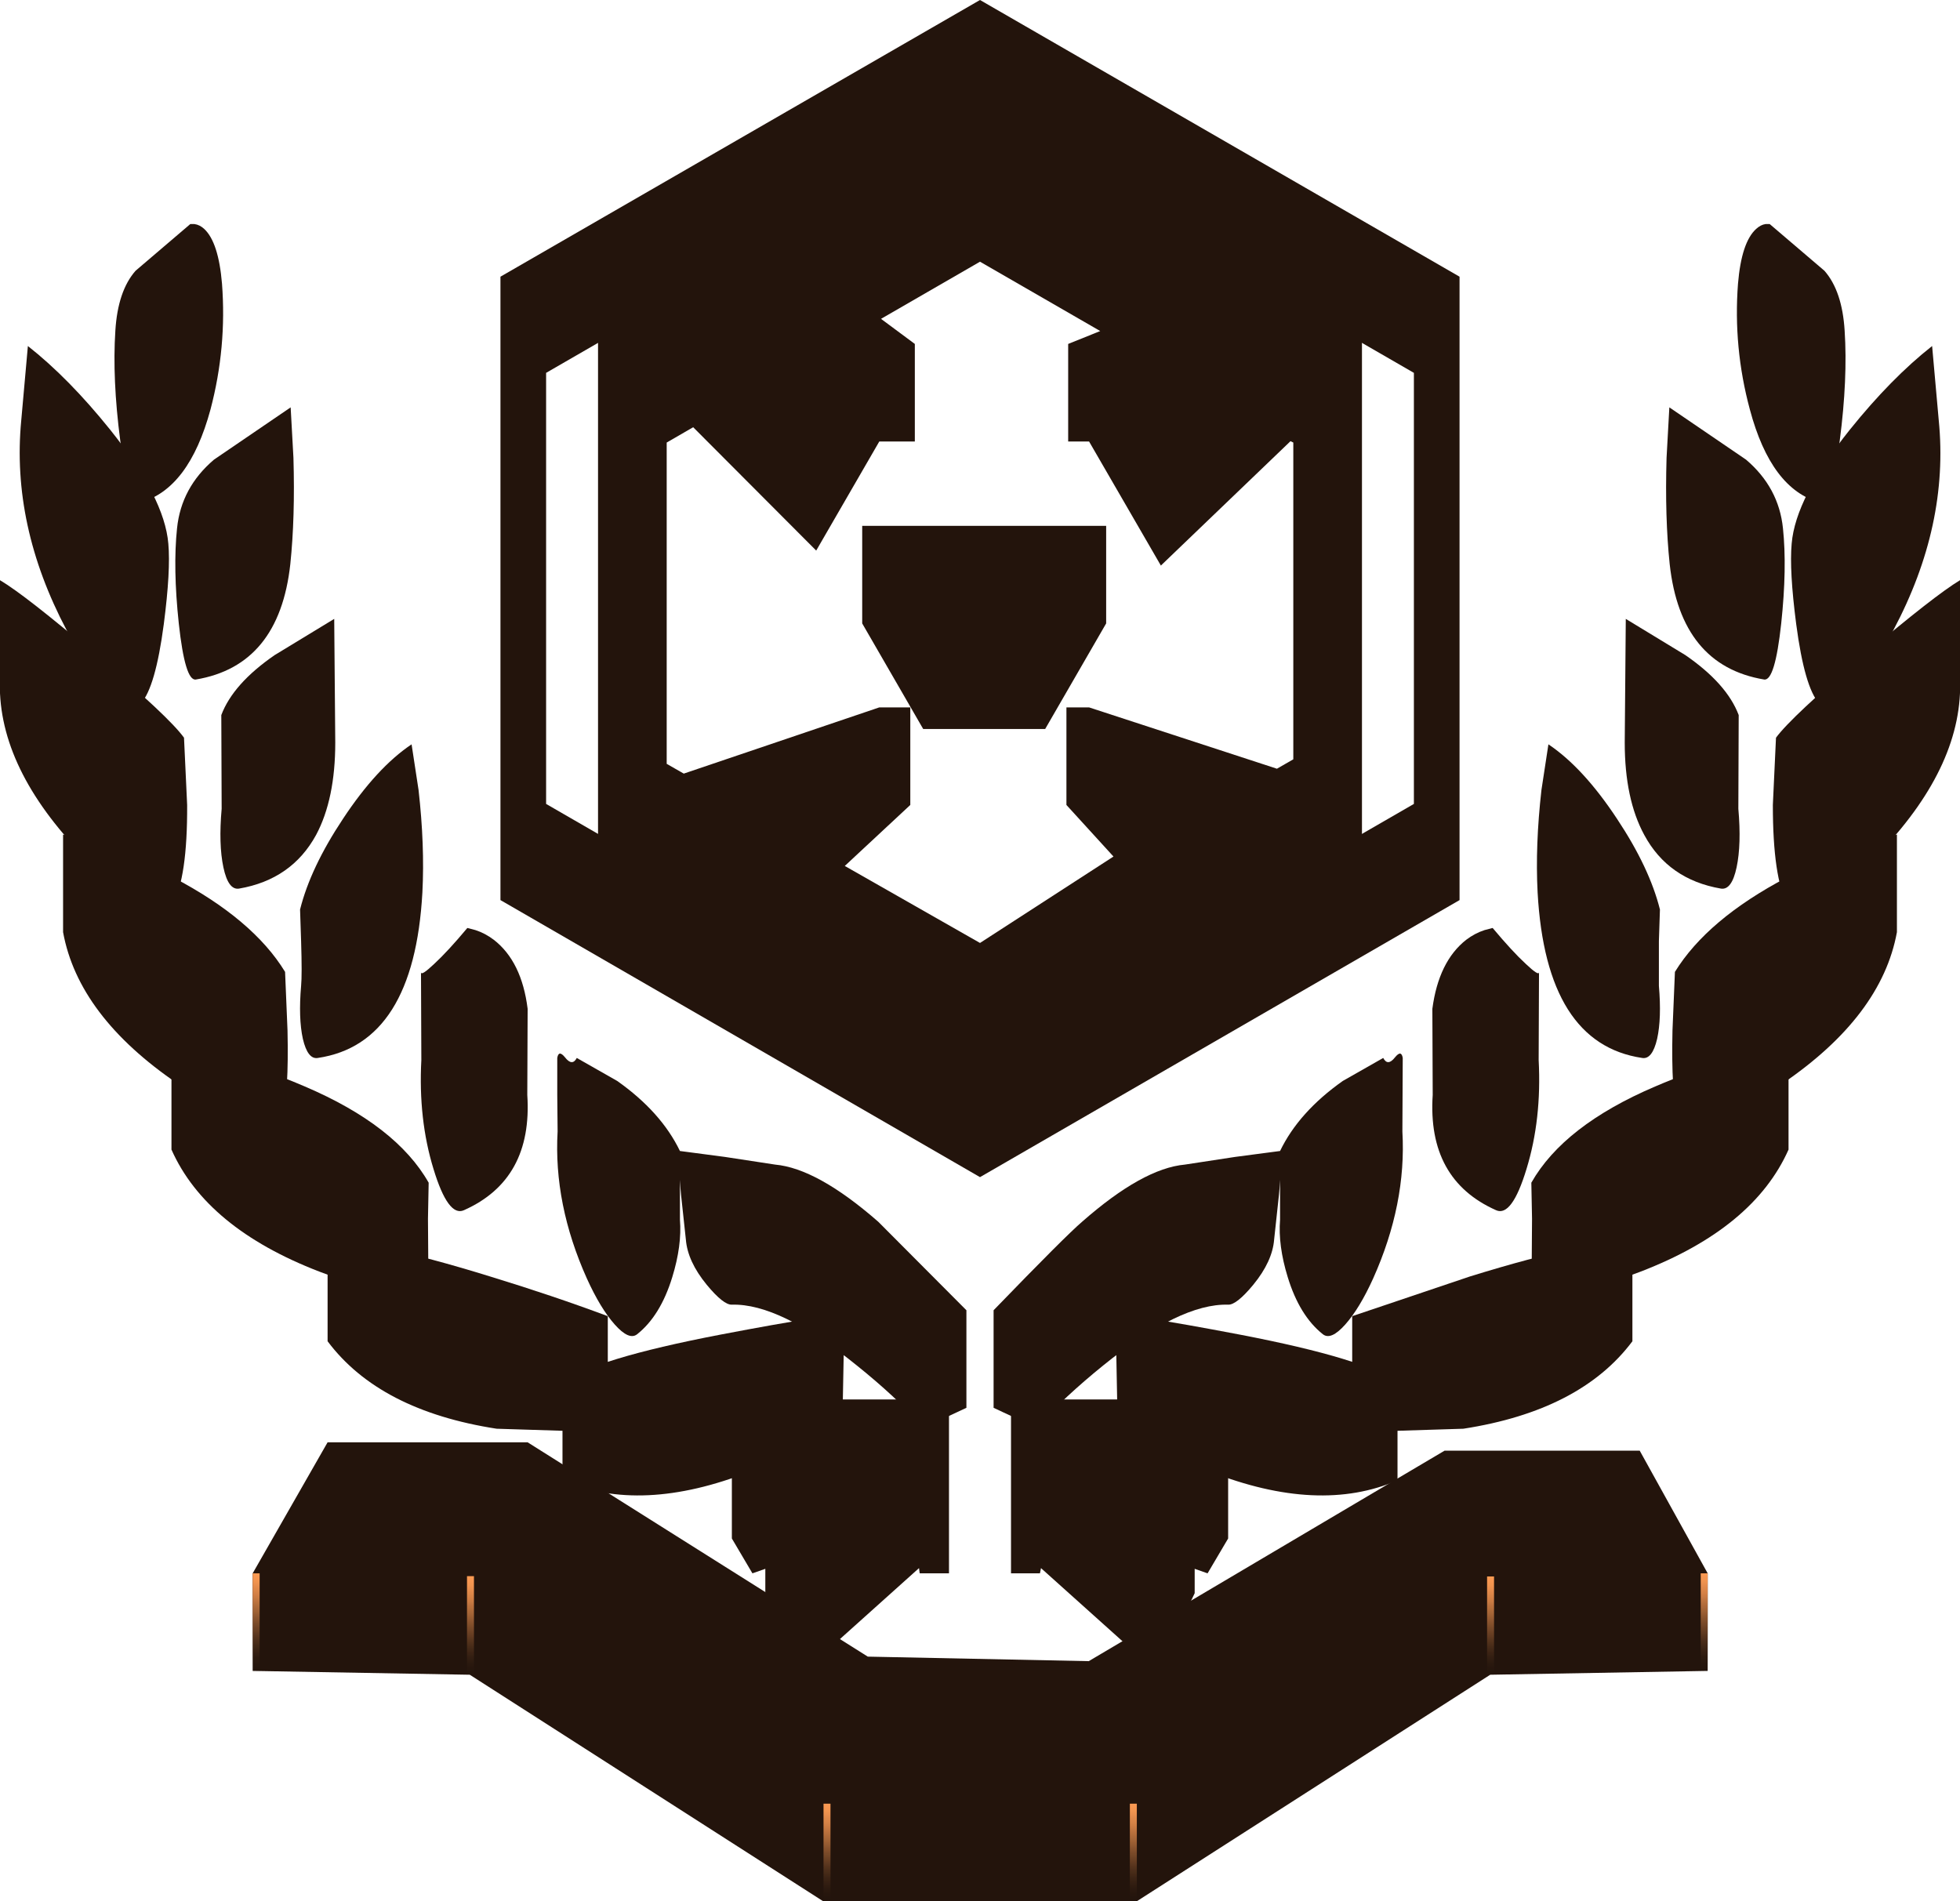 <?xml version="1.0" encoding="UTF-8" standalone="no"?>
<svg xmlns:xlink="http://www.w3.org/1999/xlink" height="272.8px" width="281.2px" xmlns="http://www.w3.org/2000/svg">
  <g transform="matrix(1.0, 0.0, 0.0, 1.0, 140.6, 134.4)">
    <path d="M18.1 -58.95 L18.1 -44.95 9.35 -29.8 -8.15 -29.8 -16.9 -44.95 -16.9 -58.95 18.1 -58.95" fill="#23140c" fill-rule="evenodd" stroke="none"/>
    <path d="M-54.8 -86.6 L0.0 -118.2 54.8 -86.6 54.8 -13.35 0.0 18.3 -54.8 -13.35 -54.8 -86.6 M0.0 -96.85 L-14.2 -88.65 -9.35 -85.05 -9.35 -71.05 -14.45 -71.05 -23.5 -55.4 -41.15 -73.1 -44.95 -70.9 -44.95 -24.8 -42.5 -23.4 -14.45 -32.9 -10.0 -32.9 -10.0 -18.9 -19.4 -10.15 0.0 0.9 19.15 -11.5 12.4 -18.9 12.4 -32.9 15.65 -32.9 42.6 -24.1 44.95 -25.45 44.95 -70.9 44.55 -71.1 25.95 -53.25 15.65 -71.05 12.65 -71.05 12.65 -85.05 17.25 -86.9 0.0 -96.85" fill="#23140c" fill-rule="evenodd" stroke="none"/>
    <path d="M0.0 -116.85 L-62.25 -80.9 -62.25 -19.05 0.0 16.9 62.25 -19.05 62.25 -80.9 0.0 -116.85 M-68.8 -94.7 L0.0 -134.4 68.8 -94.7 68.8 -5.25 0.0 34.5 -68.8 -5.25 -68.8 -94.7" fill="#23140c" fill-rule="evenodd" stroke="none"/>
    <path d="M-124.05 -86.95 Q-123.7 -92.65 -121.15 -95.55 L-113.3 -102.25 -112.7 -102.25 Q-111.95 -102.15 -111.3 -101.55 -109.25 -99.65 -108.75 -93.7 -108.05 -84.55 -110.4 -75.65 -113.5 -64.2 -120.5 -62.3 -122.15 -61.85 -123.35 -71.2 -124.5 -80.05 -124.05 -86.95" fill="#23140c" fill-rule="evenodd" stroke="none"/>
    <path d="M-120.4 -33.45 Q-121.65 -32.1 -124.8 -35.15 -127.95 -38.25 -131.05 -44.0 -139.0 -59.05 -137.55 -74.1 L-136.6 -84.75 Q-130.75 -80.15 -124.8 -72.75 -117.0 -63.0 -116.45 -56.4 -116.1 -52.55 -117.1 -44.85 -118.3 -35.75 -120.4 -33.45" fill="#23140c" fill-rule="evenodd" stroke="none"/>
    <path d="M-140.6 -37.15 L-140.6 -51.15 Q-136.9 -48.95 -126.9 -40.45 -116.4 -31.6 -114.2 -28.55 L-113.75 -18.9 Q-113.7 -8.45 -115.85 -4.6 -116.75 -3.0 -120.8 -5.35 -124.95 -7.7 -129.4 -12.4 -141.15 -24.9 -140.6 -37.15" fill="#23140c" fill-rule="evenodd" stroke="none"/>
    <path d="M-115.1 21.1 Q-129.35 11.4 -131.55 -0.65 L-131.55 -14.65 Q-124.0 -12.85 -115.75 -8.5 -104.3 -2.5 -99.7 5.05 L-99.35 13.45 Q-99.15 22.5 -100.1 25.85 -100.6 27.6 -105.1 26.2 -109.7 24.75 -115.1 21.1" fill="#23140c" fill-rule="evenodd" stroke="none"/>
    <path d="M-116.0 30.55 L-116.0 16.55 Q-107.55 16.9 -96.85 21.5 -83.75 27.1 -79.1 35.3 L-79.2 40.45 -79.15 47.55 -79.1 49.3 Q-79.15 51.1 -83.9 50.75 -88.7 50.4 -94.8 48.05 -111.0 41.8 -116.0 30.55" fill="#23140c" fill-rule="evenodd" stroke="none"/>
    <path d="M-53.4 68.45 Q-53.4 70.25 -58.15 70.95 L-69.35 70.6 Q-86.15 68.0 -93.6 58.05 L-93.6 44.05 Q-88.25 43.2 -70.3 48.75 -61.3 51.5 -53.4 54.45 L-53.4 68.45" fill="#23140c" fill-rule="evenodd" stroke="none"/>
    <path d="M-59.9 64.0 Q-55.5 60.6 -37.25 57.1 -20.5 53.9 -19.45 54.4 L-19.7 67.6 Q-19.3 68.8 -23.15 71.55 -27.25 74.5 -33.0 76.75 -48.65 82.9 -59.9 78.0 L-59.9 64.0" fill="#23140c" fill-rule="evenodd" stroke="none"/>
    <path d="M-80.15 17.7 L-80.2 5.1 Q-80.2 5.7 -78.3 3.9 -76.35 2.1 -73.55 -1.25 L-72.4 -0.95 Q-71.0 -0.5 -69.75 0.45 -65.75 3.55 -64.9 10.35 L-64.95 22.7 Q-64.15 34.85 -74.05 39.25 -76.3 40.25 -78.4 33.35 -80.6 26.2 -80.15 17.7" fill="#23140c" fill-rule="evenodd" stroke="none"/>
    <path d="M-60.65 22.7 L-60.65 17.4 Q-60.45 16.2 -59.55 17.3 -58.5 18.65 -57.85 17.4 L-52.05 20.7 Q-45.75 25.15 -43.05 30.75 L-43.05 40.6 Q-42.75 44.3 -44.15 48.85 -45.85 54.4 -49.2 57.05 -50.35 57.95 -52.4 55.65 -54.45 53.35 -56.4 49.05 -61.2 38.35 -60.6 27.95 L-60.65 22.7" fill="#23140c" fill-rule="evenodd" stroke="none"/>
    <path d="M-95.0 17.4 Q-96.45 17.65 -97.15 14.65 -97.8 11.7 -97.4 7.05 -97.25 5.5 -97.4 0.65 L-97.55 -3.9 Q-96.05 -9.9 -91.4 -16.9 -86.55 -24.25 -81.55 -27.6 L-80.55 -21.05 Q-79.65 -13.1 -80.0 -6.35 -81.2 15.35 -95.0 17.4" fill="#23140c" fill-rule="evenodd" stroke="none"/>
    <path d="M-112.5 -36.9 Q-114.05 -36.65 -114.95 -44.95 -115.8 -52.9 -115.2 -58.6 -114.6 -64.45 -109.9 -68.45 L-98.9 -75.95 -98.5 -68.7 Q-98.25 -60.15 -98.95 -53.45 -100.55 -38.9 -112.5 -36.9" fill="#23140c" fill-rule="evenodd" stroke="none"/>
    <path d="M-108.85 -31.8 Q-107.15 -36.3 -101.2 -40.4 L-92.65 -45.6 -92.5 -27.85 Q-92.5 -19.75 -95.25 -14.6 -98.75 -8.2 -106.3 -6.9 -107.85 -6.65 -108.55 -9.95 -109.25 -13.25 -108.8 -18.35 L-108.85 -31.8" fill="#23140c" fill-rule="evenodd" stroke="none"/>
    <path d="M-30.8 94.2 L-30.8 90.7 -32.65 91.35 -35.6 86.35 -35.6 72.35 -25.65 66.4 -10.75 66.4 -11.6 61.95 -4.45 60.45 -4.45 91.35 -8.65 91.35 -8.75 90.6 -20.45 101.1 -27.5 101.1 -30.8 94.2" fill="#23140c" fill-rule="evenodd" stroke="none"/>
    <path d="M-35.6 52.8 Q-36.8 52.85 -39.2 49.95 -41.95 46.6 -42.2 43.45 L-42.9 36.95 Q-43.5 30.85 -43.05 30.75 L-36.6 31.6 -29.4 32.7 Q-23.35 33.25 -14.6 40.9 L-1.95 53.6 -1.95 67.6 -8.05 70.45 Q-12.15 65.95 -17.7 61.5 -28.7 52.6 -35.6 52.8" fill="#23140c" fill-rule="evenodd" stroke="none"/>
    <path d="M124.05 -86.95 Q124.5 -80.05 123.35 -71.2 122.15 -61.85 120.5 -62.3 113.5 -64.2 110.45 -75.65 108.05 -84.55 108.75 -93.7 109.25 -99.65 111.35 -101.55 112.0 -102.15 112.7 -102.25 L113.3 -102.25 121.15 -95.55 Q123.7 -92.65 124.05 -86.95" fill="#23140c" fill-rule="evenodd" stroke="none"/>
    <path d="M120.4 -33.45 Q118.3 -35.75 117.1 -44.85 116.1 -52.55 116.45 -56.4 117.0 -63.0 124.8 -72.75 130.75 -80.15 136.6 -84.75 L137.55 -74.1 Q139.05 -59.05 131.05 -44.0 127.95 -38.25 124.8 -35.15 121.65 -32.1 120.4 -33.45" fill="#23140c" fill-rule="evenodd" stroke="none"/>
    <path d="M140.6 -37.15 Q141.15 -24.9 129.4 -12.4 124.95 -7.7 120.8 -5.35 116.75 -3.0 115.85 -4.6 113.75 -8.45 113.75 -18.9 L114.2 -28.55 Q116.45 -31.6 126.9 -40.45 136.95 -48.95 140.6 -51.15 L140.6 -37.15" fill="#23140c" fill-rule="evenodd" stroke="none"/>
    <path d="M115.1 21.1 Q109.7 24.75 105.1 26.2 100.6 27.6 100.1 25.85 99.15 22.5 99.35 13.45 L99.7 5.05 Q104.35 -2.5 115.75 -8.5 124.0 -12.85 131.55 -14.65 L131.55 -0.65 Q129.35 11.4 115.1 21.1" fill="#23140c" fill-rule="evenodd" stroke="none"/>
    <path d="M116.0 16.55 L116.0 30.55 Q111.0 41.8 94.8 48.05 88.7 50.4 83.9 50.75 79.2 51.1 79.1 49.3 L79.15 47.55 79.2 40.45 79.1 35.3 Q83.75 27.1 96.85 21.5 107.55 16.9 116.0 16.55" fill="#23140c" fill-rule="evenodd" stroke="none"/>
    <path d="M93.6 58.05 Q86.15 68.0 69.35 70.6 L58.15 70.95 Q53.4 70.25 53.4 68.45 L53.4 54.45 70.3 48.75 Q88.25 43.2 93.6 44.05 L93.6 58.05" fill="#23140c" fill-rule="evenodd" stroke="none"/>
    <path d="M19.7 67.6 L19.45 54.4 Q20.5 53.9 37.3 57.1 55.5 60.6 59.9 64.0 L59.9 78.0 Q48.65 82.9 33.0 76.75 27.25 74.5 23.15 71.55 19.3 68.8 19.7 67.6" fill="#23140c" fill-rule="evenodd" stroke="none"/>
    <path d="M80.15 17.7 Q80.6 26.2 78.4 33.35 76.3 40.25 74.05 39.25 64.15 34.85 64.95 22.7 L64.9 10.35 Q65.8 3.55 69.75 0.45 71.0 -0.5 72.4 -0.95 L73.55 -1.25 Q76.35 2.1 78.3 3.9 80.2 5.7 80.2 5.1 L80.15 17.7" fill="#23140c" fill-rule="evenodd" stroke="none"/>
    <path d="M43.05 30.75 Q45.75 25.15 52.05 20.7 L57.85 17.4 Q58.5 18.65 59.55 17.3 60.45 16.2 60.65 17.4 L60.6 27.95 Q61.2 38.35 56.4 49.05 54.45 53.35 52.4 55.65 50.35 57.95 49.2 57.05 45.85 54.4 44.15 48.85 42.75 44.3 43.05 40.6 L43.05 30.75" fill="#23140c" fill-rule="evenodd" stroke="none"/>
    <path d="M80.55 -21.05 L81.55 -27.6 Q86.55 -24.25 91.4 -16.9 96.05 -9.9 97.55 -3.9 L97.4 0.65 97.4 7.05 Q97.8 11.7 97.15 14.65 96.45 17.65 95.0 17.4 81.2 15.35 80.0 -6.35 79.65 -13.1 80.55 -21.05" fill="#23140c" fill-rule="evenodd" stroke="none"/>
    <path d="M112.5 -36.9 Q100.55 -38.9 98.95 -53.45 98.25 -60.15 98.5 -68.7 L98.9 -75.95 109.9 -68.45 Q114.6 -64.45 115.2 -58.6 115.8 -52.9 114.95 -44.95 114.05 -36.65 112.5 -36.9" fill="#23140c" fill-rule="evenodd" stroke="none"/>
    <path d="M108.85 -31.8 L108.8 -18.35 Q109.25 -13.25 108.55 -9.95 107.85 -6.65 106.3 -6.9 98.75 -8.2 95.3 -14.6 92.5 -19.75 92.5 -27.85 L92.65 -45.6 101.2 -40.4 Q107.15 -36.3 108.85 -31.8" fill="#23140c" fill-rule="evenodd" stroke="none"/>
    <path d="M35.6 72.35 L35.6 86.35 32.65 91.35 30.8 90.7 30.8 94.2 27.5 101.1 20.45 101.1 8.75 90.6 8.6 91.35 4.45 91.35 4.45 60.45 11.6 61.95 10.75 66.4 25.65 66.4 35.6 72.35" fill="#23140c" fill-rule="evenodd" stroke="none"/>
    <path d="M29.4 32.7 L36.6 31.6 43.05 30.75 Q43.5 30.85 42.9 36.95 L42.2 43.45 Q41.95 46.6 39.2 49.95 36.8 52.85 35.6 52.8 28.7 52.6 17.7 61.5 12.2 65.95 8.05 70.45 L1.95 67.6 1.95 53.6 Q12.25 42.95 14.65 40.9 23.35 33.25 29.4 32.7" fill="#23140c" fill-rule="evenodd" stroke="none"/>
    <path d="M-73.2 105.9 L-104.35 105.35 -104.35 91.35 -93.6 72.55 -64.9 72.55 -16.1 103.3 15.6 103.95 66.65 73.75 94.65 73.75 104.4 91.35 104.4 105.35 73.2 105.9 22.5 138.4 -22.5 138.4 -73.2 105.9" fill="#23140c" fill-rule="evenodd" stroke="none"/>
    <path d="M-103.35 105.5 L-104.35 105.5 -104.35 91.35 -103.35 91.35 -103.35 105.5" fill="url(#gradient0)" fill-rule="evenodd" stroke="none"/>
    <path d="M-72.6 106.3 L-73.2 105.85 -73.6 105.85 -73.6 91.75 -72.6 91.75 -72.6 106.3" fill="url(#gradient1)" fill-rule="evenodd" stroke="none"/>
    <path d="M-21.45 138.4 L-22.45 138.4 -22.45 124.4 -21.45 124.4 -21.45 138.4" fill="url(#gradient2)" fill-rule="evenodd" stroke="none"/>
    <path d="M22.5 138.4 L21.5 138.4 21.5 124.4 22.5 124.4 22.5 138.4" fill="url(#gradient3)" fill-rule="evenodd" stroke="none"/>
    <path d="M73.75 105.9 L73.2 105.9 72.75 106.2 72.75 91.8 73.75 91.8 73.75 105.9" fill="url(#gradient4)" fill-rule="evenodd" stroke="none"/>
    <path d="M104.4 105.35 L103.4 105.4 103.4 91.35 104.4 91.35 104.4 105.35" fill="url(#gradient5)" fill-rule="evenodd" stroke="none"/>
  </g>
  <defs>
    <linearGradient gradientTransform="matrix(0.0, -0.009, -0.009, 0.0, -103.85, 98.45)" gradientUnits="userSpaceOnUse" id="gradient0" spreadMethod="pad" x1="-819.2" x2="819.2">
      <stop offset="0.0" stop-color="#1e120b" stop-opacity="0.0"/>
      <stop offset="0.016" stop-color="#23150d" stop-opacity="0.02"/>
      <stop offset="0.224" stop-color="#653e22" stop-opacity="0.314"/>
      <stop offset="0.42" stop-color="#9c5f34" stop-opacity="0.557"/>
      <stop offset="0.604" stop-color="#c77a42" stop-opacity="0.749"/>
      <stop offset="0.765" stop-color="#e68c4c" stop-opacity="0.886"/>
      <stop offset="0.902" stop-color="#f89852" stop-opacity="0.969"/>
      <stop offset="1.0" stop-color="#ff9c54"/>
    </linearGradient>
    <linearGradient gradientTransform="matrix(0.0, -0.009, -0.009, 0.0, -73.1, 99.0)" gradientUnits="userSpaceOnUse" id="gradient1" spreadMethod="pad" x1="-819.2" x2="819.2">
      <stop offset="0.0" stop-color="#1e120b" stop-opacity="0.0"/>
      <stop offset="0.016" stop-color="#23150d" stop-opacity="0.02"/>
      <stop offset="0.224" stop-color="#653e22" stop-opacity="0.314"/>
      <stop offset="0.42" stop-color="#9c5f34" stop-opacity="0.557"/>
      <stop offset="0.604" stop-color="#c77a42" stop-opacity="0.749"/>
      <stop offset="0.765" stop-color="#e68c4c" stop-opacity="0.886"/>
      <stop offset="0.902" stop-color="#f89852" stop-opacity="0.969"/>
      <stop offset="1.0" stop-color="#ff9c54"/>
    </linearGradient>
    <linearGradient gradientTransform="matrix(0.0, -0.009, -0.009, 0.0, -21.95, 131.4)" gradientUnits="userSpaceOnUse" id="gradient2" spreadMethod="pad" x1="-819.2" x2="819.2">
      <stop offset="0.0" stop-color="#1e120b" stop-opacity="0.0"/>
      <stop offset="0.016" stop-color="#23150d" stop-opacity="0.02"/>
      <stop offset="0.224" stop-color="#653e22" stop-opacity="0.314"/>
      <stop offset="0.42" stop-color="#9c5f34" stop-opacity="0.557"/>
      <stop offset="0.604" stop-color="#c77a42" stop-opacity="0.749"/>
      <stop offset="0.765" stop-color="#e68c4c" stop-opacity="0.886"/>
      <stop offset="0.902" stop-color="#f89852" stop-opacity="0.969"/>
      <stop offset="1.0" stop-color="#ff9c54"/>
    </linearGradient>
    <linearGradient gradientTransform="matrix(0.0, -0.009, -0.009, 0.0, 22.0, 131.4)" gradientUnits="userSpaceOnUse" id="gradient3" spreadMethod="pad" x1="-819.2" x2="819.2">
      <stop offset="0.0" stop-color="#1e120b" stop-opacity="0.0"/>
      <stop offset="0.016" stop-color="#23150d" stop-opacity="0.02"/>
      <stop offset="0.224" stop-color="#653e22" stop-opacity="0.314"/>
      <stop offset="0.42" stop-color="#9c5f34" stop-opacity="0.557"/>
      <stop offset="0.604" stop-color="#c77a42" stop-opacity="0.749"/>
      <stop offset="0.765" stop-color="#e68c4c" stop-opacity="0.886"/>
      <stop offset="0.902" stop-color="#f89852" stop-opacity="0.969"/>
      <stop offset="1.0" stop-color="#ff9c54"/>
    </linearGradient>
    <linearGradient gradientTransform="matrix(0.0, -0.009, -0.009, 0.0, 73.25, 99.0)" gradientUnits="userSpaceOnUse" id="gradient4" spreadMethod="pad" x1="-819.2" x2="819.2">
      <stop offset="0.0" stop-color="#1e120b" stop-opacity="0.0"/>
      <stop offset="0.016" stop-color="#23150d" stop-opacity="0.02"/>
      <stop offset="0.224" stop-color="#653e22" stop-opacity="0.314"/>
      <stop offset="0.42" stop-color="#9c5f34" stop-opacity="0.557"/>
      <stop offset="0.604" stop-color="#c77a42" stop-opacity="0.749"/>
      <stop offset="0.765" stop-color="#e68c4c" stop-opacity="0.886"/>
      <stop offset="0.902" stop-color="#f89852" stop-opacity="0.969"/>
      <stop offset="1.0" stop-color="#ff9c54"/>
    </linearGradient>
    <linearGradient gradientTransform="matrix(0.0, -0.009, -0.009, 0.0, 103.9, 98.35)" gradientUnits="userSpaceOnUse" id="gradient5" spreadMethod="pad" x1="-819.2" x2="819.2">
      <stop offset="0.0" stop-color="#1e120b" stop-opacity="0.0"/>
      <stop offset="0.016" stop-color="#23150d" stop-opacity="0.02"/>
      <stop offset="0.224" stop-color="#653e22" stop-opacity="0.314"/>
      <stop offset="0.42" stop-color="#9c5f34" stop-opacity="0.557"/>
      <stop offset="0.604" stop-color="#c77a42" stop-opacity="0.749"/>
      <stop offset="0.765" stop-color="#e68c4c" stop-opacity="0.886"/>
      <stop offset="0.902" stop-color="#f89852" stop-opacity="0.969"/>
      <stop offset="1.0" stop-color="#ff9c54"/>
    </linearGradient>
  </defs>
</svg>
